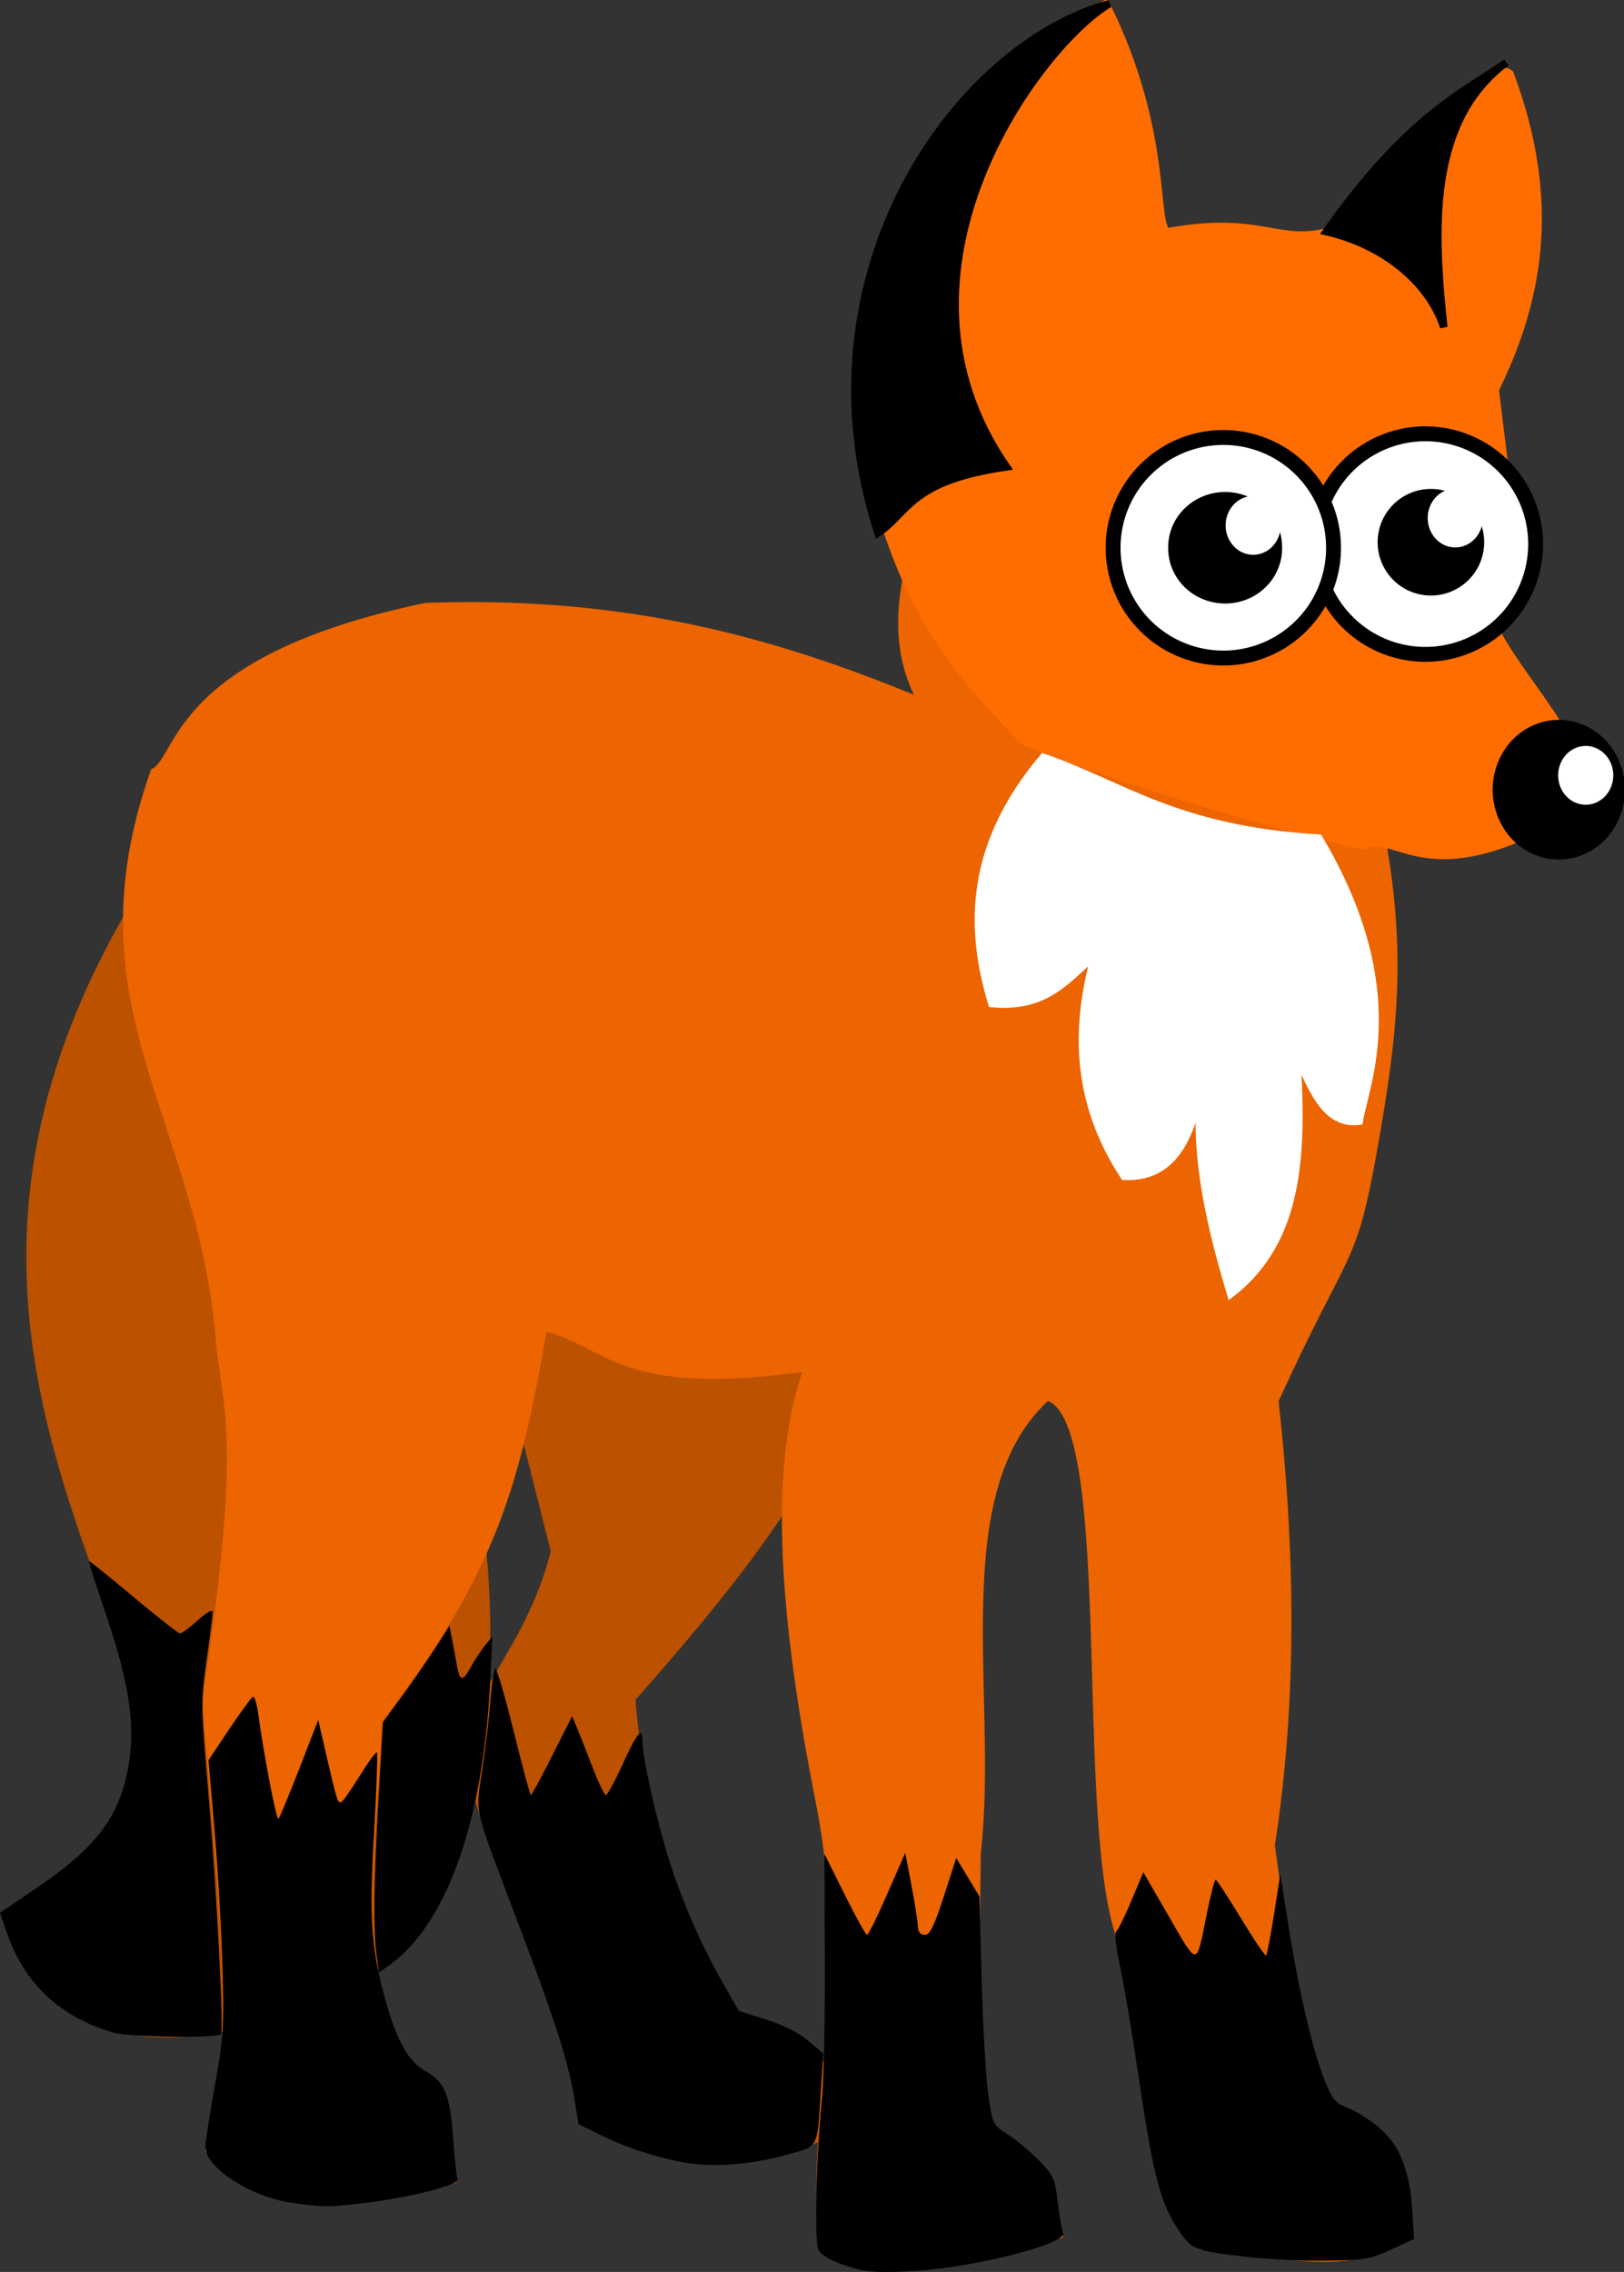 <?xml version="1.0" encoding="UTF-8" standalone="no"?>
<!-- Created with Inkscape (http://www.inkscape.org/) -->
<svg
   xmlns:dc="http://purl.org/dc/elements/1.1/"
   xmlns:cc="http://creativecommons.org/ns#"
   xmlns:rdf="http://www.w3.org/1999/02/22-rdf-syntax-ns#"
   xmlns:svg="http://www.w3.org/2000/svg"
   xmlns="http://www.w3.org/2000/svg"
   xmlns:sodipodi="http://sodipodi.sourceforge.net/DTD/sodipodi-0.dtd"
   xmlns:inkscape="http://www.inkscape.org/namespaces/inkscape"
   width="218.169"
   height="305.084"
   id="svg2"
   sodipodi:version="0.32"
   inkscape:version="0.46"
   sodipodi:docname="fox.svg"
   inkscape:output_extension="org.inkscape.output.svg.inkscape"
   version="1.0">
  <rect width="100%" height="100%" fill="#333333" stroke="none"/>
  <defs
     id="defs4">
    <inkscape:perspective
       sodipodi:type="inkscape:persp3d"
       inkscape:vp_x="0 : 526.18109 : 1"
       inkscape:vp_y="0 : 1000 : 0"
       inkscape:vp_z="744.09448 : 526.18109 : 1"
       inkscape:persp3d-origin="372.04724 : 350.78739 : 1"
       id="perspective10" />
    <inkscape:perspective
       id="perspective2447"
       inkscape:persp3d-origin="372.04724 : 350.78739 : 1"
       inkscape:vp_z="744.09448 : 526.18109 : 1"
       inkscape:vp_y="0 : 1000 : 0"
       inkscape:vp_x="0 : 526.18109 : 1"
       sodipodi:type="inkscape:persp3d" />
  </defs>
  <sodipodi:namedview
     id="base"
     pagecolor="#ffffff"
     bordercolor="#666666"
     borderopacity="1.0"
     gridtolerance="10000"
     guidetolerance="10"
     objecttolerance="10"
     inkscape:pageopacity="0.0"
     inkscape:pageshadow="2"
     inkscape:zoom="0.50647962"
     inkscape:cx="372.04724"
     inkscape:cy="210.275"
     inkscape:document-units="px"
     inkscape:current-layer="layer1"
     showgrid="false"
     inkscape:window-width="1280"
     inkscape:window-height="735"
     inkscape:window-x="0"
     inkscape:window-y="24" />
  <g
     inkscape:label="Layer 1"
     inkscape:groupmode="layer"
     id="layer1"
     transform="translate(-250.286,-336.137)">
    <path
       style="fill:#bc5100;fill-opacity:1;fill-rule:evenodd;stroke:#bc5100;stroke-width:1px;stroke-linecap:butt;stroke-linejoin:miter;stroke-opacity:1"
       d="M 278.886,442.269 C 241.743,490.157 254.968,524.333 265.559,553.329 C 276.149,582.325 257.786,588.354 251.244,593.311 C 257.992,618.864 290.902,608.333 303.566,598.247 C 315.926,588.404 318.337,552.123 312.944,531.611 L 278.886,442.269 z"
       id="path2479"
       sodipodi:nodetypes="czczcc" />
    <path
       style="fill:#bc5100;fill-opacity:1;fill-rule:evenodd;stroke:#bc5100;stroke-width:1px;stroke-linecap:butt;stroke-linejoin:miter;stroke-opacity:1"
       d="M 314.425,503.475 L 324.791,544.444 C 321.276,558.655 311.916,565.084 313.438,573.567 C 314.973,582.123 328.195,609.377 328.74,620.953 C 345.895,629.706 353.029,625.574 361.318,622.927 C 362.97,607.889 354.715,609.362 348.978,606.638 C 340.176,593.311 336.067,577.516 335.157,564.189 C 357.552,539.025 361.274,529.668 365.76,517.296 L 314.425,503.475 z"
       id="path2481"
       sodipodi:nodetypes="cczcccccc" />
    <path
       style="fill:#ec6500;fill-opacity:1;fill-rule:evenodd;stroke:#ec6500;stroke-width:1px;stroke-linecap:butt;stroke-linejoin:miter;stroke-opacity:1"
       d="M 270.988,439.801 C 259.711,471.836 277.781,486.426 279.873,517.296 C 281.066,526.057 283.044,531.837 277.899,564.682 C 279.236,579.634 280.784,594.375 280.86,610.587 L 278.392,624.902 C 283.256,631.614 292.965,633.966 310.97,628.851 C 309.361,623.268 312.813,615.931 305.047,614.042 C 296.981,601.305 300.559,583.576 301.098,567.15 C 316.527,547.055 319.593,535.732 323.31,514.335 C 332.294,516.519 333.249,523.356 358.85,519.764 C 353.25,534.418 356.43,558.209 360.382,578.164 C 365.165,602.317 358.95,619.6 360.824,638.229 C 364.971,640.427 371.379,643.098 392.415,636.255 C 390.089,631.75 395.87,629.948 383.036,621.94 C 380.653,610.545 381.456,597.557 381.555,584.92 C 383.972,564.021 376.85,536.445 390.934,523.713 C 400.29,525.912 395.301,576.942 400.312,594.792 C 405.323,612.642 403.604,632.197 411.665,637.735 C 421.451,638.129 430.741,641.964 439.307,636.255 C 438.832,631.974 441.54,623.46 428.941,618.979 C 424.531,610.852 422.911,597.145 421.044,583.933 C 423.765,566.581 424.08,546.823 421.537,524.207 C 431.357,502.739 431.945,506.603 434.864,490.148 C 437.784,473.693 438.803,462.951 435.358,445.724 L 373.658,407.716 C 371.002,415.849 370.253,423.6 374.151,430.422 C 353.655,421.895 333.86,416.669 307.515,417.588 C 273.536,424.666 274.607,438.052 270.988,439.801 z"
       id="path2483"
       sodipodi:nodetypes="ccccccccccsccccczccccczccccc" />
    <path
       style="fill:#ff6d00;fill-opacity:1;fill-rule:evenodd;stroke:#ff6d00;stroke-width:1px;stroke-linecap:butt;stroke-linejoin:miter;stroke-opacity:1"
       d="M 398.831,336.637 C 407.567,354.142 405.069,366.852 407.223,367.241 C 421.58,364.658 422.189,370.383 432.239,365.976 C 437.061,357.941 450.214,343.476 453.128,346.016 C 459.729,363.649 456.819,376.888 451.153,388.466 C 454.61,416.991 454.69,413.196 451.153,420.55 C 453.925,426.638 464.615,437.662 463.493,443.749 C 442.14,457.207 438.409,447.405 433.384,449.673 C 413.928,445.447 386.943,435.882 387.479,435.358 C 377.817,425.09 369.821,416.812 365.266,389.947 C 371.156,362.752 374.654,349.594 398.831,336.637 z"
       id="path2485"
       sodipodi:nodetypes="ccccccccccc" />
    <path
       sodipodi:type="arc"
       style="opacity:1;fill:#ffffff;fill-opacity:1;stroke:#000000;stroke-width:2;stroke-linecap:round;stroke-linejoin:round;stroke-miterlimit:4;stroke-dasharray:none;stroke-opacity:1"
       id="path3298"
       sodipodi:cx="415.61395"
       sodipodi:cy="409.6907"
       sodipodi:rx="14.808098"
       sodipodi:ry="14.808098"
       d="M 430.422,409.691 A 14.808,14.808 0 1 1 400.806,409.691 A 14.808,14.808 0 1 1 430.422,409.691 z"
       transform="translate(26.161,-0.494)" />
    <path
       sodipodi:type="arc"
       style="opacity:1;fill:#ffffff;fill-opacity:1;stroke:#000000;stroke-width:2;stroke-linecap:round;stroke-linejoin:round;stroke-miterlimit:4;stroke-dasharray:none;stroke-opacity:1"
       id="path3294"
       sodipodi:cx="415.61395"
       sodipodi:cy="409.6907"
       sodipodi:rx="14.808098"
       sodipodi:ry="14.808098"
       d="M 430.422,409.691 A 14.808,14.808 0 1 1 400.806,409.691 A 14.808,14.808 0 1 1 430.422,409.691 z"
       transform="translate(-0.987,0)" />
    <path
       sodipodi:type="arc"
       style="opacity:1;fill:#000000;fill-opacity:1;stroke:#ff6c00;stroke-width:0;stroke-linecap:round;stroke-linejoin:round;stroke-miterlimit:4;stroke-dasharray:none;stroke-opacity:1"
       id="path2487"
       sodipodi:cx="414.87357"
       sodipodi:cy="409.6907"
       sodipodi:rx="7.6508508"
       sodipodi:ry="7.4040489"
       d="M 422.524,409.691 A 7.651,7.404 0 1 1 407.223,409.691 A 7.651,7.404 0 1 1 422.524,409.691 z" />
    <path
       sodipodi:type="arc"
       style="opacity:1;fill:#000000;fill-opacity:1;stroke:#ff6c00;stroke-width:0;stroke-linecap:round;stroke-linejoin:round;stroke-miterlimit:4;stroke-dasharray:none;stroke-opacity:1"
       id="path2489"
       sodipodi:cx="445.47696"
       sodipodi:cy="411.41833"
       sodipodi:rx="7.1572475"
       sodipodi:ry="7.1572475"
       d="M 452.634,411.418 A 7.157,7.157 0 1 1 438.32,411.418 A 7.157,7.157 0 1 1 452.634,411.418 z"
       transform="translate(-2.962,-2.468)" />
    <path
       sodipodi:type="arc"
       style="opacity:1;fill:#000000;fill-opacity:1;stroke:#ff6c00;stroke-width:0;stroke-linecap:round;stroke-linejoin:round;stroke-miterlimit:4;stroke-dasharray:none;stroke-opacity:1"
       id="path2491"
       sodipodi:cx="441.28134"
       sodipodi:cy="433.87729"
       sodipodi:rx="6.9104457"
       sodipodi:ry="6.9104457"
       d="M 448.192,433.877 A 6.91,6.91 0 1 1 434.371,433.877 A 6.91,6.91 0 1 1 448.192,433.877 z"
       transform="matrix(1.286,0,0,1.357,-107.791,-146.591)" />
    <path
       style="opacity:1;fill:#000000;fill-opacity:1;stroke:#ff6d00;stroke-width:0;stroke-linecap:round;stroke-linejoin:round;stroke-miterlimit:4;stroke-dasharray:none;stroke-opacity:1"
       d="M 265.531,609.084 C 258.343,606.986 253.552,602.493 251.194,595.639 L 250.286,593 L 255.441,589.492 C 263.536,583.981 266.628,579.683 267.663,572.501 C 268.412,567.302 267.533,561.806 264.549,553.025 C 263.215,549.098 262.175,545.833 262.239,545.769 C 262.302,545.706 264.986,547.864 268.202,550.565 C 271.417,553.266 274.242,555.476 274.477,555.476 C 274.713,555.476 275.795,554.672 276.882,553.691 C 278.012,552.67 278.858,552.194 278.859,552.58 C 278.859,552.951 278.493,555.843 278.046,559.006 C 277.263,564.543 277.274,565.236 278.329,577.516 C 279.395,589.938 280.366,608.782 279.964,609.278 C 279.492,609.86 267.644,609.701 265.531,609.084 L 265.531,609.084 z"
       id="path3266" />
    <path
       style="opacity:1;fill:#000000;fill-opacity:1;stroke:#ff6d00;stroke-width:0;stroke-linecap:round;stroke-linejoin:round;stroke-miterlimit:4;stroke-dasharray:none;stroke-opacity:1"
       d="M 300.889,598.732 C 300.421,595.323 300.505,588.608 301.153,577.437 L 301.734,567.412 L 304.497,563.616 C 306.016,561.528 308.026,558.613 308.962,557.139 L 310.666,554.459 L 310.995,556.152 C 311.176,557.083 311.47,558.678 311.649,559.696 C 312.048,561.965 312.438,562.016 313.564,559.943 C 314.043,559.06 314.885,557.783 315.436,557.105 L 316.436,555.871 L 316.126,562.041 C 315.186,580.78 310.273,594.549 302.573,600.032 L 301.201,601.009 L 300.889,598.732 z"
       id="path3270" />
    <path
       style="opacity:1;fill:#000000;fill-opacity:1;stroke:#ff6d00;stroke-width:0;stroke-linecap:round;stroke-linejoin:round;stroke-miterlimit:4;stroke-dasharray:none;stroke-opacity:1"
       d="M 341.108,626.317 C 337.067,625.4 334.079,624.361 330.706,622.699 L 328.01,621.372 L 327.442,617.916 C 326.646,613.082 324.894,607.575 320.275,595.384 C 313.692,578.01 314.163,579.961 315.07,573.835 C 315.499,570.932 315.997,566.719 316.176,564.473 C 316.355,562.227 316.649,560.299 316.829,560.187 C 317.01,560.076 318.115,563.857 319.286,568.589 C 320.456,573.322 321.499,577.194 321.603,577.194 C 321.708,577.194 322.998,574.806 324.471,571.888 L 327.148,566.582 L 327.861,568.309 C 328.254,569.26 329.196,571.647 329.955,573.616 C 330.715,575.584 331.494,577.194 331.686,577.194 C 331.879,577.194 332.899,575.308 333.953,573.003 C 335.942,568.652 336.61,567.914 336.61,570.065 C 336.61,572.313 338.646,581.257 340.33,586.407 C 342.181,592.069 344.59,597.505 347.536,602.666 L 349.537,606.172 L 353.212,607.325 C 355.518,608.048 357.631,609.114 358.882,610.185 L 360.877,611.893 L 360.571,616.632 C 360.035,624.926 360.395,624.264 355.728,625.545 C 350.574,626.961 345.194,627.245 341.108,626.317 L 341.108,626.317 z"
       id="path3274" />
    <path
       style="opacity:1;fill:#000000;fill-opacity:1;stroke:#ff6d00;stroke-width:0;stroke-linecap:round;stroke-linejoin:round;stroke-miterlimit:4;stroke-dasharray:none;stroke-opacity:1"
       d="M 289.47,631.928 C 283.904,631.122 277.871,627.21 277.871,624.406 C 277.871,623.81 278.447,620.106 279.151,616.176 C 280.315,609.677 280.407,608.229 280.169,600.147 C 280.026,595.26 279.544,587.042 279.099,581.883 L 278.29,572.505 L 281.096,568.309 C 282.639,566.002 284.068,564.05 284.272,563.972 C 284.475,563.895 284.787,564.894 284.965,566.194 C 285.745,571.909 287.426,580.637 287.695,580.371 C 287.857,580.211 289.125,577.157 290.513,573.586 L 293.036,567.092 L 294.117,571.773 C 295.483,577.693 295.631,578.181 296.054,578.181 C 296.245,578.181 297.367,576.616 298.547,574.703 C 299.728,572.789 300.795,571.325 300.919,571.449 C 301.043,571.573 300.873,576.415 300.541,582.209 C 299.882,593.731 300.147,597.733 302.019,604.528 C 303.581,610.193 305.117,612.942 307.458,614.258 C 310.053,615.716 310.758,617.431 311.164,623.269 C 311.35,625.941 311.611,628.412 311.745,628.759 C 312.04,629.529 305.323,631.242 299.109,631.981 C 294.414,632.539 293.656,632.535 289.47,631.928 L 289.47,631.928 z"
       id="path3278" />
    <path
       style="opacity:1;fill:#000000;fill-opacity:1;stroke:#ff6d00;stroke-width:0;stroke-linecap:round;stroke-linejoin:round;stroke-miterlimit:4;stroke-dasharray:none;stroke-opacity:1"
       d="M 363.89,640.368 C 361.961,639.734 360.606,638.968 360.255,638.312 C 359.657,637.195 359.921,625.613 360.726,617.67 C 360.959,615.362 361.126,607.086 361.097,599.278 L 361.043,585.082 L 363.748,590.516 C 365.235,593.505 366.594,595.951 366.768,595.951 C 366.941,595.951 368.166,593.473 369.491,590.443 L 371.898,584.935 L 372.735,589.333 C 373.194,591.751 373.584,594.23 373.6,594.841 C 373.62,595.571 373.935,595.951 374.52,595.951 C 375.214,595.951 375.776,594.818 377.078,590.79 L 378.746,585.628 L 380.303,588.213 L 381.861,590.798 L 382.169,602.136 C 382.339,608.372 382.737,615.268 383.055,617.461 C 383.621,621.372 383.671,621.474 385.665,622.74 C 386.783,623.45 388.665,625.019 389.847,626.227 C 391.817,628.242 392.028,628.705 392.386,631.808 C 392.6,633.67 392.92,635.546 393.097,635.978 C 393.715,637.485 380.527,640.771 372.396,641.134 C 367.816,641.339 366.485,641.219 363.89,640.368 L 363.89,640.368 z"
       id="path3282" />
    <path
       style="opacity:1;fill:#000000;fill-opacity:1;stroke:#ff6d00;stroke-width:0;stroke-linecap:round;stroke-linejoin:round;stroke-miterlimit:4;stroke-dasharray:none;stroke-opacity:1"
       d="M 417.561,639.172 C 410.816,638.37 410.416,638.216 408.738,635.777 C 406.185,632.066 405.261,628.566 403.242,614.955 C 402.396,609.254 401.274,602.603 400.749,600.175 C 400.22,597.732 399.989,595.638 400.231,595.486 C 400.472,595.335 401.393,593.486 402.276,591.378 L 403.883,587.545 L 407.352,593.548 C 411.254,600.298 410.968,600.323 412.414,593.113 C 412.918,590.602 413.449,588.548 413.594,588.548 C 413.74,588.549 415.277,590.889 417.01,593.747 C 418.744,596.605 420.261,598.845 420.382,598.723 C 420.504,598.602 420.981,596.096 421.444,593.155 L 422.284,587.807 L 423.42,594.964 C 424.797,603.645 426.632,611.455 428.241,615.478 C 429.238,617.971 429.713,618.569 431.094,619.069 C 432.006,619.398 433.758,620.436 434.988,621.375 C 438.116,623.764 439.597,627.081 439.971,632.535 L 440.262,636.787 L 437.179,638.21 C 434.396,639.495 433.544,639.641 428.42,639.711 C 425.298,639.754 420.411,639.511 417.561,639.172 L 417.561,639.172 z"
       id="path3286" />
    <path
       style="fill:#000000;fill-opacity:1;fill-rule:evenodd;stroke:#000000;stroke-width:1px;stroke-linecap:butt;stroke-linejoin:miter;stroke-opacity:1"
       d="M 399.325,336.637 C 378.87,342.135 356.884,372.719 368.228,407.716 C 372.416,404.944 372.435,400.726 385.504,398.831 C 367.229,372.472 389.925,342.204 399.325,336.637 z"
       id="path3288"
       sodipodi:nodetypes="cccc" />
    <path
       style="fill:#000000;fill-opacity:1;fill-rule:evenodd;stroke:#000000;stroke-width:1px;stroke-linecap:butt;stroke-linejoin:miter;stroke-opacity:1"
       d="M 452.634,344.535 C 446.67,348.7 439.469,351.698 428.448,367.241 C 436.6,369.128 442.406,374.398 444.243,380.075 C 442.906,367.384 441.971,352.488 452.634,344.535 z"
       id="path3290"
       sodipodi:nodetypes="cccc" />
    <path
       style="fill:#ffffff;fill-opacity:1;fill-rule:evenodd;stroke:#ffffff;stroke-width:1px;stroke-linecap:butt;stroke-linejoin:miter;stroke-opacity:1"
       d="M 390.44,437.826 C 380.598,449.486 380.369,460.449 383.53,470.898 C 390.961,471.583 393.65,467.526 397.351,464.481 C 394.632,474.353 394.833,484.225 401.299,494.097 C 408.918,494.431 411.047,487.078 412.159,478.302 C 410.115,488.832 412.451,499.362 415.614,509.892 C 425.223,502.521 425.236,490.352 424.499,477.808 C 426.522,482.318 428.321,487.275 432.89,486.693 C 433.664,481.689 439.591,469.057 427.46,448.685 C 408.205,447.55 400.895,441.39 390.44,437.826 z"
       id="path3292"
       sodipodi:nodetypes="cccccccccc" />
    <path
       sodipodi:type="arc"
       style="opacity:1;fill:#ffffff;fill-opacity:1;stroke:#000000;stroke-width:0;stroke-linecap:round;stroke-linejoin:round;stroke-miterlimit:4;stroke-dasharray:none;stroke-opacity:1"
       id="path3350"
       sodipodi:cx="421.29041"
       sodipodi:cy="406.4823"
       sodipodi:rx="3.2084212"
       sodipodi:ry="4.6892309"
       d="M 424.499,406.482 A 3.208,4.689 0 1 1 418.082,406.482 A 3.208,4.689 0 1 1 424.499,406.482 z"
       transform="matrix(1.154,0,0,0.842,-22.858,97.993)" />
    <path
       sodipodi:type="arc"
       style="opacity:1;fill:#ffffff;fill-opacity:1;stroke:#000000;stroke-width:0;stroke-linecap:round;stroke-linejoin:round;stroke-miterlimit:4;stroke-dasharray:none;stroke-opacity:1"
       id="path3352"
       sodipodi:cx="421.29041"
       sodipodi:cy="406.4823"
       sodipodi:rx="3.2084212"
       sodipodi:ry="4.6892309"
       d="M 424.499,406.482 A 3.208,4.689 0 1 1 418.082,406.482 A 3.208,4.689 0 1 1 424.499,406.482 z"
       transform="matrix(1.154,0,0,0.842,-67.529,64.428)" />
    <path
       sodipodi:type="arc"
       style="opacity:1;fill:#ffffff;fill-opacity:1;stroke:#000000;stroke-width:0;stroke-linecap:round;stroke-linejoin:round;stroke-miterlimit:4;stroke-dasharray:none;stroke-opacity:1"
       id="path3354"
       sodipodi:cx="421.29041"
       sodipodi:cy="406.4823"
       sodipodi:rx="3.2084212"
       sodipodi:ry="4.6892309"
       d="M 424.499,406.482 A 3.208,4.689 0 1 1 418.082,406.482 A 3.208,4.689 0 1 1 424.499,406.482 z"
       transform="matrix(1.154,0,0,0.842,-40.381,63.441)" />
  </g>
</svg>
